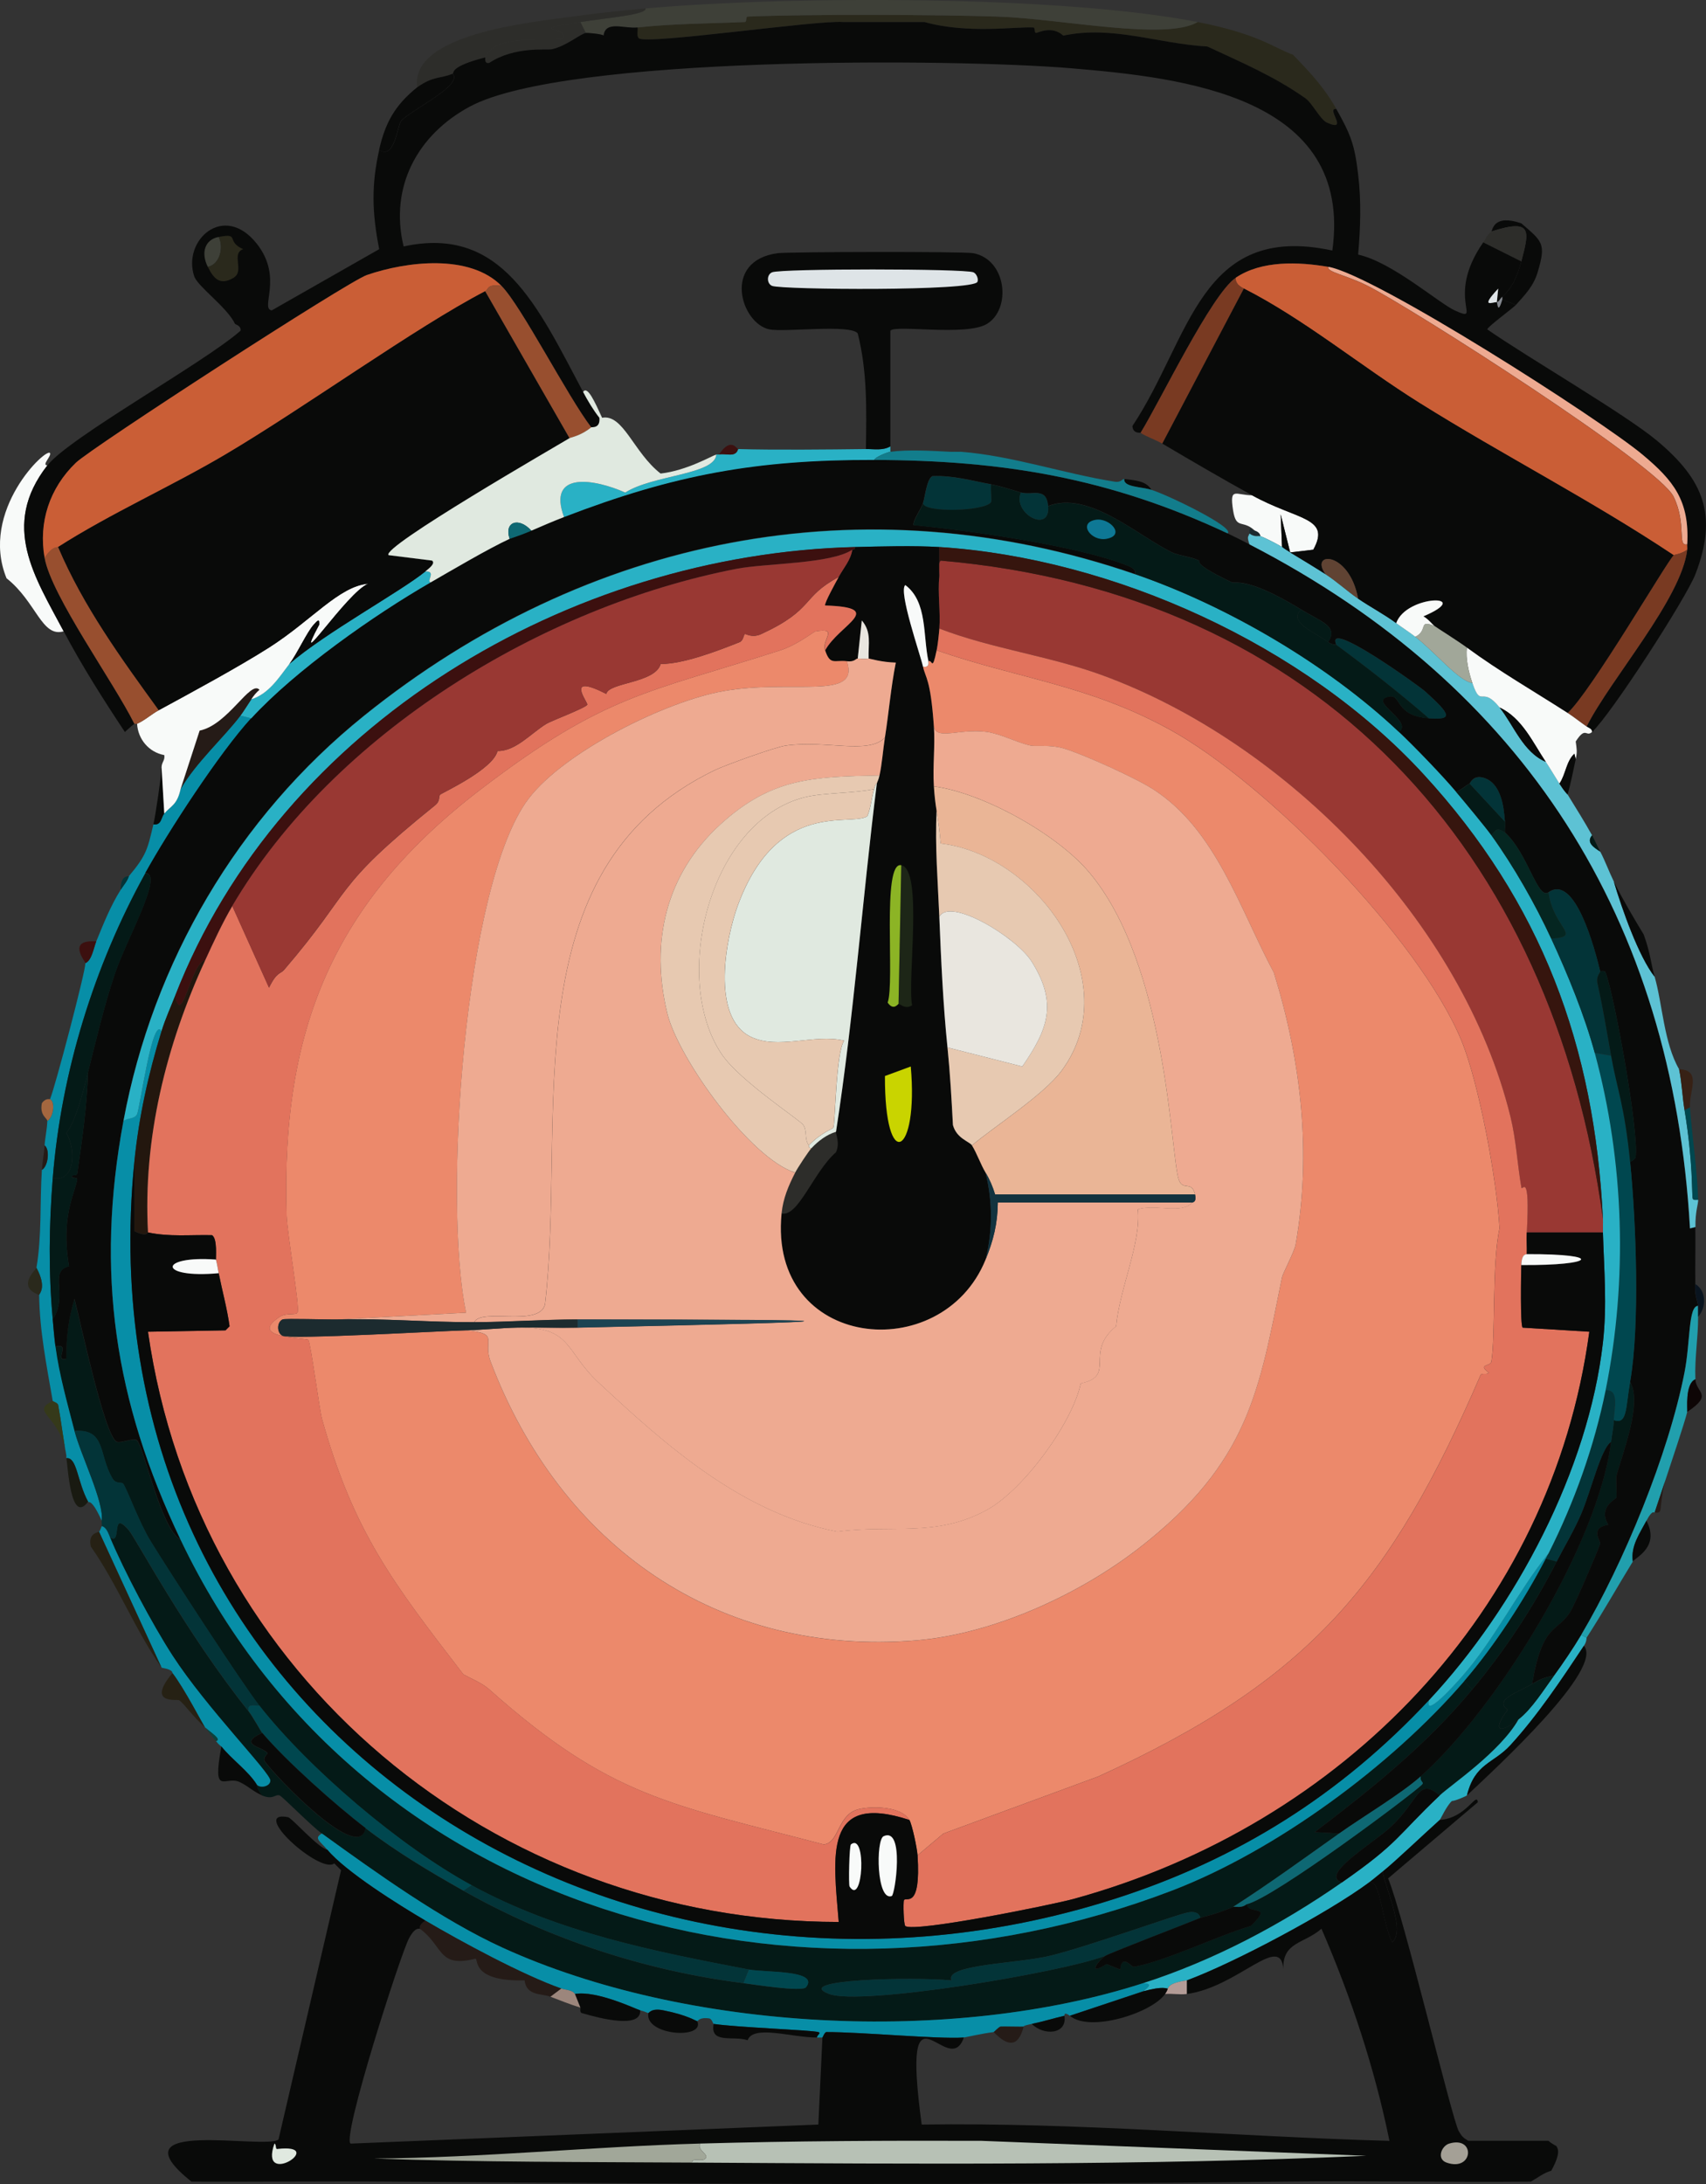 <?xml version="1.0" encoding="UTF-8"?>
<svg id="katman_2" data-name="katman 2" xmlns="http://www.w3.org/2000/svg" viewBox="0 0 313.62 401.43">
  <rect x="0" y="0" width="313.62" height="401.43" fill="#333333" stroke="none"/>
  <defs>
    <style>
      .cls-1 {
        fill: #eab596;
      }

      .cls-1, .cls-2, .cls-3, .cls-4, .cls-5, .cls-6, .cls-7, .cls-8, .cls-9, .cls-10, .cls-11, .cls-12, .cls-13, .cls-14, .cls-15, .cls-16, .cls-17, .cls-18, .cls-19, .cls-20, .cls-21, .cls-22, .cls-23, .cls-24, .cls-25, .cls-26, .cls-27, .cls-28, .cls-29, .cls-30, .cls-31, .cls-32, .cls-33, .cls-34, .cls-35, .cls-36, .cls-37, .cls-38, .cls-39, .cls-40, .cls-41, .cls-42, .cls-43, .cls-44, .cls-45, .cls-46, .cls-47, .cls-48, .cls-49, .cls-50, .cls-51, .cls-52, .cls-53 {
        stroke-width: 0px;
      }

      .cls-2 {
        fill: #078ea7;
      }

      .cls-3 {
        fill: #251b17;
      }

      .cls-4 {
        fill: #e7c9b1;
      }

      .cls-5 {
        fill: #13333f;
      }

      .cls-6 {
        fill: #993833;
      }

      .cls-7 {
        fill: #ec896b;
      }

      .cls-8 {
        fill: #793a22;
      }

      .cls-9 {
        fill: #eeaa91;
      }

      .cls-10 {
        fill: #984f2f;
      }

      .cls-11 {
        fill: #3e4038;
      }

      .cls-12 {
        fill: #2d2d2a;
      }

      .cls-13 {
        fill: #c9d400;
      }

      .cls-14 {
        fill: #372115;
      }

      .cls-15 {
        fill: #0e6873;
      }

      .cls-16 {
        fill: #ca5e36;
      }

      .cls-17 {
        fill: #1c2b2f;
      }

      .cls-18 {
        fill: #84888f;
      }

      .cls-19 {
        fill: #8cb425;
      }

      .cls-20 {
        fill: #9c867c;
      }

      .cls-21 {
        fill: #00474f;
      }

      .cls-22 {
        fill: #090a09;
      }

      .cls-23 {
        fill: #b7c1b5;
      }

      .cls-24 {
        fill: #e9e6df;
      }

      .cls-25 {
        fill: #a1a799;
      }

      .cls-26 {
        fill: #e0e9e0;
      }

      .cls-27 {
        fill: #2a291c;
      }

      .cls-28 {
        fill: #5dc2d4;
      }

      .cls-29 {
        fill: #a4a096;
      }

      .cls-30 {
        fill: #219fad;
      }

      .cls-31 {
        fill: #033438;
      }

      .cls-32 {
        fill: #041a17;
      }

      .cls-33 {
        fill: #35391a;
      }

      .cls-34 {
        fill: #09141f;
      }

      .cls-35 {
        fill: #0e7895;
      }

      .cls-36 {
        fill: #29b1c5;
      }

      .cls-37 {
        fill: #e2735d;
      }

      .cls-38 {
        fill: #1d2617;
      }

      .cls-39 {
        fill: #b39b96;
      }

      .cls-40 {
        fill: #23170e;
      }

      .cls-41 {
        fill: #191a11;
      }

      .cls-42 {
        fill: #127d8c;
      }

      .cls-43 {
        fill: #f8faf9;
      }

      .cls-44 {
        fill: #dee4e7;
      }

      .cls-45 {
        fill: #1c4453;
      }

      .cls-46 {
        fill: #262114;
      }

      .cls-47 {
        fill: #a4673f;
      }

      .cls-48 {
        fill: #052621;
      }

      .cls-49 {
        fill: #36150e;
      }

      .cls-50 {
        fill: #0b433d;
      }

      .cls-51 {
        fill: #604333;
      }

      .cls-52 {
        fill: #3c100f;
      }

      .cls-53 {
        fill: #0e0606;
      }
    </style>
  </defs>
  <g id="katman_2-2" data-name="katman 2">
    <g>
      <g>
        <path class="cls-43" d="M230.18,91.04c8.33,4.61,14.56,4,11.25,10l-4.25.5-1.75-7,.25,6c-.93-.56-3.06-1.67-4-2-.07-.75-.95-.95-1-1-2.24-2.12-3.43-.09-4-3.75-.68-4.38.48-2.77,3.5-2.75Z"/>
        <path class="cls-22" d="M211.68,90.04c-1.92-.6-5.18-.48-5-2,1.65.23,4.03.26,5,2Z"/>
        <path class="cls-17" d="M230.68,97.54c.05.05.93.25,1,1-.33-.11-1.07.23-2-.5.08-.3-.18-.55.25-1,.03-.03.38.59.75.5Z"/>
        <path class="cls-22" d="M237.18,101.54c-1.33-.8-1.42-.95-1.5-1l-.25-6,1.75,7Z"/>
      </g>
      <g>
        <path class="cls-32" d="M33.2,283.02c32.76,68.71,113.72,90.69,182.23,64.49,19.11-7.31,40.39-23,53.74-38.5l1.5,1.5c-8.46,10.2-18.45,18.22-29,26.25l4.5.25c-6.46,4.58-12.82,9.22-19.5,13.5-3.42,1.45-5.71,1.88-6,2-.3-1.1-1.34-1.17-2.25-1-2.24.41-18.49,6.33-25.5,8-6.01,1.43-19.39,1.58-18,4.5-7.15-.68-29.6-.19-22.5,2.5,5.8,2.19,42.22-3.84,50.74-7-1.24.83-3.49,3.83.25,1.5l2.5,1c.3-3,2.06-.43,2.5-.5,5.48-.88,15.7-5.82,21.5-7.5,4.33-4.11-.46-1.99-.75-4,5.06-1.16,30.81-20.48,32.25-22,.45-.48-.43-.46-.25-1.5,14.13-12.56,32.71-42.87,35-61.49.17-1.39.45-2.52.5-4,2.51.93,2.18-2.34,3-7,2.35,3.75-1.46,13.27-2.5,17.25-.11.43.09,3.69,0,4-.08.29-3.48,1.76-1.5,5-3.56.58-1.33,3.01-1.5,3.5-.72,2.07-4.59,11.01-5.5,12.5-2.34,3.82-5.1,1.94-7,13.25-2.53,1.51-7.16,2.93-4.5,4.75-2.6,3.39-2.03,4.89,2,1.75-3.38,5.99-12.49,12.1-14.5,14-4.11-3.46-3.71,1-9.25,6-3.37,3.04-12.87,8.65-8.75,10-11.15,7.77-23.49,14.3-36.5,18.5-35.17,11.35-83.99,8.89-117.74-6.5-11.18-5.1-23.24-13.77-33.25-21-1.89-1.36-7.26-6.82-7.75-7-.89-.31-1.11.87-3.25,0-1.09-1.22-.94-1.9-1-2,.68.75,2.51.33,2.5-.75,0-1.46-11.71-13.28-18-23-3.69-5.7-8.88-15.46-11.5-21.75,2.36,1.78.02-5.32,3.5-1.25,1.3,1.52,10.49,18.88,22,33.25.73.92,2.35,3.82,2.5,4-4.73,2.2.22,2.53,1,3.75.04.07-.96.84-.5,1.5,1.94,2.76,17.41,18.98,18.5,12.25,5.68,4.36,11.77,7.98,18,11.5,15.76,8.89,33.39,14.71,51.49,17,1.67.21,10.77,1.67,11.5.75,2.52-3.2-7.57-2.69-10.5-3.25-17.61-3.37-35.05-6.82-50.99-15.5-13.1-7.13-29.76-21.28-39-33-3.12-3.96-16.57-24.65-20-30.25-2.12-3.46-4-8.79-5-10.5-.27-.46-1.34.1-2-1-2.59-4.33-1.15-9.19-7-8.75-1.3-5.04-2.81-10.34-3.5-15.5,3.02-.71-.4,2.86,2,2.25,0-4.23.38-7.15,1.5-11,1.08,3.98,5.48,25.02,7.75,26.25.69.37,3.21-.81,3.75-.25,1.34,1.4,4.41,16.3,8,18.25Z"/>
        <path class="cls-2" d="M210.18,364.51c1.83.07.87.76,0,1.5l-13.5,4.5c-1.21-.86-.95-.01-1,0-1.98.46-4.04,1.1-6,1.5-1.92.39-1.42.49-1.5.5-.32.06-3.9-.05-4.25,0-.33.05-1.17.99-1.25,1-2.2.26-5.22.98-5.5,1-4.87.32-18.7-1.01-25.25-1-.36,0-.69,1-.75,1-.33,0-.67,0-1,0-.05-.42.85-.83.25-1-1.28-.37-14.84-.85-19.25-1.5-.06,0-.34-.93-.75-1-1.9-.3-2.14.52-2.25.5-.32-.06-1.83-1.13-6.25-2-2.26-.45-2.61.53-2.75.5-.3-.06-.59-.29-1.5-.5-.61-.14-7.95-3.71-12-3-.46-.76-1.76-.74-2.5-1-7.1-2.51-18.33-8.57-25-12.5-4.89-2.88-14.7-9.01-18-13-1.3-1.57-2.58-2.12-1-3,10.01,7.23,22.07,15.9,33.25,21,33.75,15.39,82.57,17.85,117.74,6.5Z"/>
        <path class="cls-2" d="M46.2,132.04c-5.8,6.32-15.24,20.79-19.5,28.5-9.4,17.01-15.45,36.58-17,55.99-.69,8.64-.8,17.37,0,26,.15,1.65.28,3.36.5,5,.69,5.16,2.2,10.46,3.5,15.5,1.14,4.43,5.47,13.07,5,16.5-1.82-4.09-2.4-3.31-2.5-3.5-2.02-3.67-2.01-8.24-4-8-.03-.16.03-.34,0-.5-.58-3-.94-6.22-1.5-9.25-.08-.42-.99-.69-1-.75-1.12-6.49-2.42-12.87-2.5-19.5,0-.26,1.46-1.34-.5-5,1.01-5.93.61-12.03,1-18,1.13-.61,1.53-3.72.5-4.5.09-1.45.45-2.93.5-4.5,1.07-.58,1.54-3.41.5-4,.92-2.17,6.53-23.48,6.5-25,1.19-.49,1.52-2.83,2-4,1.32-3.22,2.63-6.54,4.5-9.5.51-.81,1.21-1.54,1.5-2.5,3.27-3.87,3.44-5.03,4.5-9.5,1.53.2,1.39-1.29,2-2,1.2-1.41,2.36-1.56,3-4.5,2.81-4.87,7.98-9.51,11-13.5l2,.5Z"/>
        <path class="cls-31" d="M47.7,313.51c-1.27,0-2.23-.35-2,1-11.51-14.37-20.7-31.73-22-33.25-3.48-4.07-1.14,3.03-3.5,1.25-.3-.73-.67-1.81-1.5-2,.07-.2-.05-.65,0-1,.47-3.43-3.86-12.07-5-16.5,5.84-.44,4.41,4.42,7,8.75.66,1.1,1.73.54,2,1,1,1.7,2.88,7.04,5,10.5,3.43,5.59,16.88,26.29,20,30.25Z"/>
        <path class="cls-43" d="M8.7,85.54c-8.66,11.1-2.28,20.53,3,30.5-4.03,1.2-5.01-5.42-10.5-9.75-5.06-12.42,7.43-24.19,8-23,.27.57-1.59,2.22-.5,2.25Z"/>
        <path class="cls-2" d="M20.2,282.52c2.62,6.29,7.81,16.05,11.5,21.75,6.29,9.71,17.99,21.54,18,23,0,1.08-1.82,1.5-2.5.75-1.56-2.5-4.62-4.63-6.5-7-.04-.06-.4-.22-1-1,1.19-.24-1.06-1.64-2-2.5-.36-.46-3.89-7.3-6-10,0-.77-1.94-.91-2-1q-5.75-12.5-11.5-25c.02-.05.06.21.5-1,.83.19,1.2,1.27,1.5,2Z"/>
        <path class="cls-46" d="M29.7,306.52c-4.87-6.93-8.09-15.26-13-22.25-.61-2.56,1.45-2.57,1.5-2.75q5.75,12.5,11.5,25Z"/>
        <path class="cls-22" d="M47.2,328.01c.06.09-.09.78,1,2-1.59-.65-2.72-1.84-4.25-2.5-2.58-1.12-4.99,2.86-3.25-6.5,1.88,2.36,4.94,4.5,6.5,7Z"/>
        <path class="cls-46" d="M31.7,307.52c2.11,2.7,5.64,9.54,6,10-2.43-2.22-3.81-4.34-4.75-5-.35-.24-6.13.85-1.25-5Z"/>
        <path class="cls-41" d="M16.2,276.02c-3.22,4.34-3.7-6.39-4-8,1.99-.24,1.98,4.33,4,8Z"/>
        <path class="cls-33" d="M12.2,267.52c-.98-7.35-6.89-7.98-2.5-10,.01.06.92.33,1,.75.56,3.03.92,6.25,1.5,9.25Z"/>
        <path class="cls-22" d="M30.2,149.53c-.61.71-.47,2.2-2,2,.4-1.68,1.46-8.93,1.5-10.5l.5,8.5Z"/>
        <path class="cls-27" d="M7.2,238.02c-4.29-1.51-.55-4.68-.5-5,1.96,3.66.5,4.74.5,5Z"/>
        <path class="cls-52" d="M17.7,173.03c-.48,1.17-.81,3.51-2,4,0-.32-3.53-4.38,2-4Z"/>
        <path class="cls-47" d="M9.2,202.03c1.04.59.57,3.42-.5,4,.01-.49-1.46-1-1-3.25.7-1.04,1.47-.67,1.5-.75Z"/>
        <path class="cls-3" d="M7.7,215.03c.1-1.51.41-3.08.5-4.5,1.03.78.63,3.89-.5,4.5Z"/>
        <path class="cls-50" d="M39.7,320.01c-.64-.83-1.33-1.64-2-2.5.94.86,3.19,2.26,2,2.5Z"/>
        <path class="cls-31" d="M23.7,161.03c-.29.96-.99,1.69-1.5,2.5-.04-2.8,1.41-2.39,1.5-2.5Z"/>
        <path class="cls-36" d="M291.67,301.02c-.04.07.06.66-.5,1.5-4.07,6.15-8.52,12.81-13.5,18.25-3.17,3.46-6.51,3.27-8,9.25-.11.1-2.31,1.08-2.75,1-1.03.95-2.09,3.36-2.25,3.5-2.91,2.6-8.2,7.67-10.5,9.5-.78.62-1.73,1.43-2.5,2-7.51,5.57-24.74,14.76-33.5,18-3.66.51-3.32,1.44-3.5,1.5-.21.07-.68-.55-4.5.5.87-.74,1.83-1.43,0-1.5,13-4.2,25.34-10.73,36.5-18.5,10.56-7.35,9.98-8.39,18-16,2-1.9,11.12-8,14.5-14,2.46-1.92,4.63-5.44,6.5-8,1.59-2.17,3.64-5.21,5-7.5l1,.5Z"/>
        <path class="cls-3" d="M103.19,365.51l-2,1.5c-1.55-.59-4.43-.12-4.75-3-9.58.22-8.52-3.74-9-4-6.97,1.78-5.83-2.23-10.25-5.5.06-.06-.38-.57,1-1.5,6.67,3.93,17.9,9.99,25,12.5Z"/>
        <g>
          <path class="cls-22" d="M284.67,393.5c.34.34,1.05.75,1.5,1-.07.24,1.1.72-1,4.5-1.4.39-2.51,1.3-3.75,2-15.08.14-30.17-.19-45.24,0-54.81.68-109.67.45-164.48,0-12.16-.1-24.33.07-36.5,0-14.92-11.89,13.66-5.79,16-7.75l11.5-49.49-1.25-1.25c-2.6,2.05-15.77-9.88-8.5-8.5.73.14,5.43,5.59,7.25,6,3.3,3.99,13.1,10.12,18,13-1.38.93-.94,1.44-1,1.5-.1.09-.81-.46-2,1.75-1.55,2.86-12.41,36.69-10.75,37.75q42.99-1.75,85.99-3.5l.75-16c.06,0,.39-1,.75-1,6.54-.01,20.37,1.32,25.25,1-2.85,8.16-11.65-12.65-7.75,16,28.69-.42,57.31,2.19,85.99,3-2.73-13.39-7.07-26.46-12.5-39-3.18,2.81-7.24,2.38-7,7.5-.46-6.88-8.31,3.22-17.75,4.5v-2.5c8.75-3.24,25.98-12.42,33.5-18,2.11-.84,2.24,6.79,4.25,11,2.49-2.11-1.07-9.37-1.75-13,2.29-1.83,7.59-6.9,10.5-9.5,4.88-.29,6.78-5.3,7-3.25q-8.25,7-16.5,14c2.84,6.81,11.78,44.41,13,46.49.55.93.81,1.19,1.75,1.75h14.75Z"/>
          <g>
            <path class="cls-23" d="M127.19,397.5c.1-1.03,1.87-.08,2.5-.75.73-.77-1.57-1.43-1-2.75,17.24-.48,34.5-.56,51.74-.5l70.74,2.75c-41.29,1.81-82.66,1.5-123.99,1.25Z"/>
            <path class="cls-25" d="M128.69,394c-.57,1.32,1.73,1.98,1,2.75-.63.67-2.4-.28-2.5.75-19.5-.12-39-.06-58.49-.75,20.03-.13,39.99-2.19,59.99-2.75Z"/>
            <g>
              <path class="cls-22" d="M251.67,346.01c.77-.57,1.72-1.37,2.5-2,.68,3.63,4.24,10.89,1.75,13-2.01-4.21-2.14-11.84-4.25-11Z"/>
              <path class="cls-29" d="M266.42,394c4.89-1.46,4.45,5.25-.5,3.5-1.89-.67-.92-3.08.5-3.5Z"/>
            </g>
            <path class="cls-26" d="M50.45,394c.39.16.15,1.04.5,1,9.51-1.11-3.46,7.43-.5-1Z"/>
          </g>
        </g>
        <path class="cls-39" d="M218.18,364.01v2.5c-1.29.17-2.7-.12-4,0,.18-.26.42-.68.5-1,.18-.06-.16-.99,3.5-1.5Z"/>
        <path class="cls-22" d="M160.68,84.54c23.75.06,43.27,3.31,64.99,13.5,1.34.63,2.68,1.32,4,2,50.52,26.07,77.77,68.95,80.99,125.73l1-.25c.06,3.5-.05,7,0,10.5-.26,1.67.5,3.49.5,4-1.83,0-1.39,6.59-2.5,12.25-2.96,15.06-11.13,34.96-19,48.24-1.36,2.29-3.41,5.33-5,7.5-1.63.23-2.62.68-4,1.5,1.9-11.3,4.66-9.43,7-13.25.91-1.48,4.77-10.43,5.5-12.5.17-.49-2.06-2.92,1.5-3.5-1.98-3.24,1.42-4.71,1.5-5,.09-.31-.11-3.57,0-4,1.04-3.98,4.85-13.5,2.5-17.25,1.83-10.42,1.1-29.58,0-40.5.31.03.98-.61,1-.75.73-4.3-3.86-29.61-5.5-34-.15-.39-.67-.25-1-.25-1.01-4.18-4.64-17.97-9.5-14.5-2.03,1.38-3.77-7.14-8-11-.1-.62.15-1.54,0-2-.15-.45-.02-6.71-3.75-8-2.08-.72-2.62.93-2.75,1-.85.44-1.54,1.22-2.5,1.5-2.52-2.98-7.62-8.28-10.5-11,2.77-1.94-5.99-5.76-1.75-6.5,2.24-.39,1.01,3.57,7.25,4,4.43.31,4.19-.54-.75-5-.83-.75-18.49-13.55-16.25-8.5-.06-.05-.79.03-1.5-.5,1.9-2.93-1.2-3.67-5-6-9.91-6.07-12.12-4.7-12.75-5-7.48-3.56-5.66-3.84-6-4-1.45-.69-3.81-.91-5-1.5-6.5-3.22-15.32-11.4-22.75-8.5-.29-3.6-2.91-1.9-5-2.5-1.89-.54-3.52-1.12-5.5-1.5-3.58-.68-7.05-1.67-10.75-1.5-1.06.48-1.38,3.96-1.75,5-.42,1.19-1.85,3.09-1.75,4,10.19.96,30.75,3.88,39.5,7.5.53.22,1.49.68,1.25,1.5-49.95-17.18-100.84-6.92-141.73,26-23.22,18.69-38.82,45.33-44.24,74.49-5.19,27.89-1.67,51.46,10.5,76.99-3.59-1.94-6.66-16.85-8-18.25-.54-.56-3.06.62-3.75.25-2.27-1.23-6.67-22.26-7.75-26.25-1.12,3.85-1.49,6.77-1.5,11-2.4.61,1.02-2.96-2-2.25-.22-1.64-.35-3.35-.5-5,2.95-4.43-.86-8.86,3-9.75-1.59-9.25,1.16-13.57,1.5-16,.05-.34-1.05-.16-1-.5.05-.4.94-.1,1-.5.9-6.12,1.8-12.56,2-18.75,1.54-6.07,2.97-12.32,5-18.25,2.17-6.32,9.02-18.33,5.5-18.25,4.26-7.7,13.7-22.18,19.5-28.5,8.08-8.8,22.56-18.99,33-25,4.07-2.34,10.46-6.12,14.5-8,.19-.09,1.82-.55,4-1.5,1.93-.84,4.04-1.75,6-2.5,20.32-7.81,35.37-10.55,56.99-10.5Z"/>
        <path class="cls-2" d="M29.7,189.53c-2.41,7.82-4.19,15.84-5,24-10.14,101.88,87.14,165.26,180.23,135.48,22.58-7.22,41.54-19.15,57.74-36.5-.82,3.4,4.78-2.86,6-4.25,6.14-6.97,10.42-15.9,16-22.75-.17.33-.33.67-.5,1-3.93,7.56-9.44,16.05-15,22.5-13.35,15.5-34.63,31.19-53.74,38.5-68.51,26.19-149.47,4.22-182.23-64.49-12.17-25.53-15.68-49.11-10.5-76.99.72-.59,2.05-.31,2.5-1.25.54-1.11,2.85-18.3,4.5-15.25Z"/>
        <path class="cls-22" d="M296.17,265.02c-2.28,18.62-20.87,48.93-35,61.49-3.63,3.23-10.71,7.46-15,10.5l-4.5-.25c10.54-8.02,20.54-16.04,29-26.25,6.16-7.43,11.09-14.92,15.5-23.5,1.48-2.88,3.23-5.77,4.5-8.75,1.85-4.34,3.63-12.04,5.5-13.25Z"/>
        <path class="cls-21" d="M296.17,194.03c1.12,6.32,2.44,8.95,3.5,19.5,1.1,10.91,1.83,30.08,0,40.5-.82,4.66-.49,7.92-3,7,.07-2.14,1.08-5.62-1.5-5.5,4.09-20.25,3.43-42.03-2-61.99l3,.5Z"/>
        <path class="cls-31" d="M220.68,352.51c-2.87,1.18-16.71,6.48-17.5,7-8.52,3.16-44.94,9.19-50.74,7-7.1-2.69,15.35-3.18,22.5-2.5-1.39-2.92,11.98-3.07,18-4.5,7.01-1.67,23.25-7.59,25.5-8,.91-.17,1.95-.1,2.25,1Z"/>
        <path class="cls-31" d="M86.69,346.51c15.95,8.68,33.38,12.13,50.99,15.5l-1,2.5c-18.11-2.29-35.74-8.11-51.49-17l1.5-1Z"/>
        <path class="cls-21" d="M47.7,313.51c9.23,11.71,25.89,25.87,39,33l-1.5,1c-6.23-3.52-12.32-7.14-18-11.5-5.55-4.26-14.56-12.27-19-17.5-.15-.18-1.77-3.08-2.5-4-.23-1.35.73-.99,2-1Z"/>
        <path class="cls-22" d="M203.18,359.51c.78-.52,14.63-5.82,17.5-7,.29-.12,2.58-.55,6-2,.37-.16,1.44.33,2.5-.5.29,2.01,5.08-.12.75,4-5.8,1.68-16.02,6.62-21.5,7.5-.44.07-2.2-2.5-2.5.5l-2.5-1c-3.74,2.33-1.49-.67-.25-1.5Z"/>
        <path class="cls-22" d="M67.2,336.01c-1.09,6.73-16.55-9.49-18.5-12.25-.46-.66.54-1.43.5-1.5-.78-1.22-5.73-1.55-1-3.75,4.44,5.23,13.44,13.24,19,17.5Z"/>
        <path class="cls-31" d="M296.67,261.02c-.05,1.48-.33,2.6-.5,4-1.87,1.21-3.64,8.91-5.5,13.25-1.27,2.98-3.02,5.87-4.5,8.75l-2-.5c.17-.33.33-.67.5-1,4.75-9.42,8.41-19.66,10.5-30,2.58-.12,1.57,3.36,1.5,5.5Z"/>
        <path class="cls-22" d="M264.67,330.01c-8.01,7.61-7.44,8.64-18,16-4.12-1.35,5.37-6.96,8.75-10,5.54-5,5.14-9.46,9.25-6Z"/>
        <path class="cls-15" d="M229.18,350.01c-1.06.83-2.13.34-2.5.5,6.67-4.28,13.03-8.92,19.5-13.5,4.29-3.04,11.37-7.27,15-10.5-.18,1.04.7,1.02.25,1.5-1.43,1.52-27.19,20.84-32.25,22Z"/>
        <path class="cls-32" d="M286.17,287.02c-4.41,8.57-9.33,16.06-15.5,23.5l-1.5-1.5c5.56-6.45,11.07-14.94,15-22.5l2,.5Z"/>
        <path class="cls-32" d="M285.67,308.02c-1.87,2.56-4.04,6.08-6.5,8-4.02,3.14-4.6,1.64-2-1.75-2.66-1.82,1.97-3.24,4.5-4.75,1.38-.82,2.37-1.27,4-1.5Z"/>
        <path class="cls-21" d="M136.69,364.51l1-2.5c2.93.56,13.02.05,10.5,3.25-.73.92-9.83-.54-11.5-.75Z"/>
        <g>
          <path class="cls-22" d="M279.67,41.05c3.86,3.34,4.61,3.66,3,9-.77,2.55-2.28,4.08-4,6l-2.5-1v-.5c1.85-1.58,2.86-4.04,3.5-6.5,1.42-5.45,2.2-8-5.5-5.5.23-.22.34-3.27,5.5-1.5Z"/>
          <path class="cls-12" d="M279.67,48.05l-7-3.5c.57-.82.42-.97,1.5-2,7.7-2.5,6.92.05,5.5,5.5Z"/>
        </g>
        <g>
          <path class="cls-27" d="M220.18,4.05c11.35,2.22,14.2,4.87,17.5,6,3.13,3.23,5.75,6.01,8,10-2.17-.37,2.44,4.34-1.75,2.5-1.26-.55-2.7-3.58-4-4.5-5.79-4.08-11.8-6.6-18-9.5-9.16-.52-17.43-3.92-26.5-2-2.09-1.94-4.72-.48-5-.5-.39-.02-.12-.98-.5-1-3.16-.18-12.12,1.22-20-1h-15c-4.61-.4-36.05,4.2-37.5,3-.49-.41-.17-1.39-.25-2,6.75-.73,13.03-.71,19.75-1,.38-.02.12-.98.5-1,11.28-.46,34.43-.38,45.99,0,11.57.38,30.87,4.48,36.75,1Z"/>
          <path class="cls-11" d="M220.18,4.05c-5.88,3.48-25.18-.62-36.75-1-11.57-.38-34.72-.46-45.99,0-.38.02-.12.98-.5,1-6.72.29-13,.27-19.75,1-2.44.27-5.91-1.33-6.25,1.5-.23-.32-3.09-.53-3.25-.5l-1-2c5.1-.8,12.19-1.34,12-2.5,26.28-2.33,76.18-2.45,101.49,2.5Z"/>
          <path class="cls-12" d="M118.69,1.55c.19,1.16-6.9,1.7-12,2.5-9.88,1.55-2.9.84-3,2.75-.07,1.47-12.45-1.35-14.5,3.75-6.68,1.71-5.68,2.86-6,3-2.16.94-3.47.35-6.5,2.5-1.33-9.78,20.69-11.93,28.5-13,4.47-.61,9.01-1.1,13.5-1.5Z"/>
          <path class="cls-22" d="M83.19,13.55c2.14,2.11-8.19,6.94-9.5,8.75-.66.91-1.17,7.12-4,5.25,1.13-4.98,2.9-8.21,7-11.5,3.02-2.15,4.34-1.56,6.5-2.5Z"/>
          <path class="cls-12" d="M106.69,4.05l1,2c-1.11.23-3.59,2.41-6.25,3-.91.2-6.87-.58-11.5,2.5-1.05.26-.69-1.02-.75-1,2.05-5.1,14.42-2.28,14.5-3.75.1-1.91-6.88-1.2,3-2.75Z"/>
          <g>
            <path class="cls-22" d="M245.67,20.05c2.66,4.74,3.35,6.52,4,12,.6,5.06.43,9.72,0,14.75,6.23,1.35,14.83,8.92,17.75,10.25,5.45,2.49-1.91-2.21,5.25-12.5l7,3.5c-.64,2.46-1.65,4.91-3.5,6.5-.48.41-.46.79-1,1l.25-2.5c-3.54,3.79-.9,2.38-.25,2.5.13.03.13,2.48,1-.5l2.5,1c-.5.56-5.39,4.15-5.25,4.5,7.6,5.28,25.43,15.61,31.25,20.5,8.52,7.16,11.19,13.64,7,24.5-1.69,4.38-15.51,25.78-19,29,0-.61-.64-.75-1-1,4.39-8.73,17.44-23.46,18.5-32.5.04-.33-.02-.67,0-1,.44-8-2.5-11.7-8.25-16.5-7.72-6.45-49.23-33.03-57.74-34.5-5.43-.93-12.24-1.22-17,2-4.48,3.03-13.84,22.56-17.5,28.5-.08-.06-1.42.23-1.5-1.25,10.67-16.01,12.33-37.51,36.75-32.25,3.91-28.35-27.41-31.77-47.99-33.5-21.7-1.82-92.99-2.31-110.49,7-9.71,5.17-14.89,14.83-12.25,25.75,18.05-3.94,24.6,10.96,33,26.75.86,1.61,1.86,3.31,3,4.75.2,2.02-1.41,1.68-1.5,1.75-4.35-5.66-12.83-22.28-16.5-26-5.83-5.9-17.37-4.53-24.75-2-3.58,1.23-50.57,31.68-53.49,34.5-4.86,4.67-6.91,10.98-5.75,17.5,1.25,6.99,12.74,22.89,16.5,30.5-.11.04-1.34,1.09-1.75,1.5-3.92-5.91-7.89-12.15-11.25-18.5-5.28-9.97-11.66-19.4-3-30.5,4.01-5.14,28.7-18.79,35.5-24.75.19-.92-.97-1.18-1-1.25-1.39-3.02-6.86-6.87-7.5-8.75-2.23-6.59,5.43-13.67,11.5-6,4.93,6.24.51,11.95,2.75,12.25l19.75-11.25c-1.31-6.63-1.47-11.78,0-18.25,2.83,1.87,3.34-4.34,4-5.25,1.31-1.81,11.63-6.64,9.5-8.75.32-.14-.68-1.29,6-3,.06-.02-.3,1.26.75,1,4.63-3.08,10.59-2.3,11.5-2.5,2.66-.59,5.13-2.77,6.25-3,.16-.03,3.02.18,3.25.5.34-2.83,3.81-1.23,6.25-1.5.08.61-.24,1.59.25,2,1.45,1.2,32.89-3.4,37.5-3h15c7.88,2.22,16.84.82,20,1,.38.02.11.98.5,1,.28.02,2.91-1.44,5,.5,9.06-1.92,17.34,1.48,26.5,2,6.2,2.9,12.21,5.42,18,9.5,1.3.92,2.74,3.95,4,4.5,4.19,1.84-.42-2.87,1.75-2.5Z"/>
            <g>
              <path class="cls-9" d="M310.17,100.04c-1.9.49-.05-3.71-2.5-8.75-2.77-5.72-48.12-34.63-56.24-38.75-3.93-1.99-7.62-2.55-7.25-3.5,8.51,1.46,50.02,28.05,57.74,34.5,5.75,4.8,8.69,8.5,8.25,16.5Z"/>
              <g>
                <path class="cls-27" d="M38.2,49.05c2.18-.44,2.97-3.52,2-5.5,4.05-.77,1.21.79,4.5,2.25-2.27.81.31,4-1.75,5.25-2.54,1.54-3.69.11-4.75-2Z"/>
                <path class="cls-11" d="M40.2,43.55c.98,1.98.18,5.06-2,5.5-1.31-2.6-.54-5.02,2-5.5Z"/>
              </g>
              <g>
                <path class="cls-44" d="M275.17,55.55c-.65-.12-3.29,1.29.25-2.5l-.25,2.5Z"/>
                <path class="cls-18" d="M276.17,54.55v.5c-.87,2.98-.87.53-1,.5.54-.21.52-.59,1-1Z"/>
              </g>
            </g>
          </g>
        </g>
        <path class="cls-22" d="M214.68,365.51c-.08.32-.32.74-.5,1-2.45,3.51-13.87,7.12-17.5,4l13.5-4.5c3.82-1.05,4.29-.43,4.5-.5Z"/>
        <path class="cls-22" d="M117.69,369.51c.21,3.41-7.24,1.54-10.75.5-.43-.13-.2-.98-.25-1l-1-2.5c4.04-.71,11.39,2.86,12,3Z"/>
        <path class="cls-22" d="M128.19,371.51c1.43,3.43-9.74,2.63-9-1.5.14.03.49-.95,2.75-.5,4.41.87,5.93,1.94,6.25,2Z"/>
        <path class="cls-22" d="M150.19,374.51c-4.6.02-11.73-2.4-12.75.5-2.59-.89-6.96.76-6.25-3,4.41.65,17.97,1.13,19.25,1.5.6.17-.3.58-.25,1Z"/>
        <path class="cls-3" d="M188.18,372.51c-1,3.85-2.91,3.69-5.5,1,.08,0,.92-.95,1.25-1,.34-.05,3.93.06,4.25,0Z"/>
        <path class="cls-22" d="M195.68,370.51c.54,3.45-3.8,3.72-6,1.5,1.96-.4,4.02-1.04,6-1.5Z"/>
        <path class="cls-20" d="M105.69,366.51l1,2.5c-1.94-.6-3.62-1.28-5.5-2l2-1.5c.74.26,2.03.24,2.5,1Z"/>
        <path class="cls-32" d="M16.2,197.03c-.86,3.4-2.16,8.81-4,11.25,1.82,3.01,1.61,9.15-2.5,8.25,1.55-19.41,7.59-38.98,17-55.99,3.52-.08-3.33,11.93-5.5,18.25-2.03,5.93-3.46,12.18-5,18.25Z"/>
        <path class="cls-32" d="M9.7,242.52c-.8-8.63-.69-17.36,0-26,4.11.9,4.32-5.24,2.5-8.25,1.84-2.43,3.14-7.85,4-11.25-.2,6.19-1.1,12.63-2,18.75-.06.4-.94.1-1,.5-.05.34,1.05.16,1,.5-.34,2.43-3.09,6.75-1.5,16-3.86.88-.05,5.32-3,9.75Z"/>
        <path class="cls-36" d="M78.19,105.04c2.12-.12.08,1.86,1,2-10.44,6.01-24.92,16.19-33,25l-2-.5c.42-.55,1.52-2.26,2-3,3.19-.98,5.07-3.97,7-6.5,6.5-5.66,20.54-13.35,25-17Z"/>
        <path class="cls-3" d="M46.2,128.54c-.48.74-1.58,2.45-2,3-3.02,3.99-8.19,8.63-11,13.5l3.5-10.75c5.25-1.07,9.35-9.38,11-7.5-.61.52-1.06,1.07-1.5,1.75Z"/>
        <g>
          <path class="cls-43" d="M53.2,122.04c-1.93,2.53-3.81,5.52-7,6.5.44-.68.89-1.23,1.5-1.75-1.65-1.88-5.75,6.42-11,7.5l-3.5,10.75c-.64,2.94-1.8,3.09-3,4.5l-.5-8.5c.02-.97.67-1.29.5-2.25-2.85-.52-4.84-2.94-5-5.75,1.46-.66,2.63-1.76,4-2.5,5.99-3.25,14.68-7.96,20.25-11.5,7.81-4.97,12.89-11.31,18.25-11.75-3.88,1.52-14.44,17.71-9,7.5.03-1.1-.26-.81-1,0-1.29,1.41-3.06,5.37-4.5,7.25Z"/>
          <path class="cls-10" d="M10.7,100.54c4.61,10.88,11.6,20.49,18.5,30-1.37.74-2.54,1.84-4,2.5-.14.06-.36-.06-.5,0-3.76-7.61-15.25-23.51-16.5-30.5,1.43-2.26,2.36-1.91,2.5-2Z"/>
          <path class="cls-16" d="M92.19,52.55c-2.79-.37-2.29.63-3,1-12.67,6.56-33.15,21.37-47.74,30-10.04,5.93-20.91,10.72-30.75,17-.13.09-1.07-.26-2.5,2-1.16-6.51.89-12.82,5.75-17.5,2.93-2.81,49.91-33.26,53.49-34.5,7.38-2.54,18.92-3.9,24.75,2Z"/>
          <path class="cls-10" d="M92.19,52.55c3.67,3.72,12.15,20.33,16.5,26-1.87,1.55-3.75,1.85-4,2l-15.5-27c.71-.37.21-1.37,3-1Z"/>
          <path class="cls-22" d="M104.69,80.54c-2.09,1.28-34.8,20.1-33.25,21.5l8,1c.58.51-.31,1.23-1.25,2-4.45,3.65-18.5,11.34-25,17,1.44-1.88,3.21-5.84,4.5-7.25.74-.81,1.03-1.1,1,0-5.44,10.21,5.12-5.98,9-7.5-5.36.44-10.43,6.78-18.25,11.75-5.56,3.54-14.26,8.25-20.25,11.5-6.89-9.51-13.89-19.12-18.5-30,9.84-6.27,20.7-11.06,30.75-17,14.6-8.63,35.08-23.43,47.74-30l15.5,27Z"/>
        </g>
        <path class="cls-28" d="M231.68,98.54c.94.33,3.07,1.44,4,2,.08.05.17.2,1.5,1,2.1,1.27,4.45,2.69,6.5,4,2.02,1.29,3.99,3.12,6,4.5,2.26,1.55,4.83,2.89,7,4.5,1.16.86,2.35,1.61,3.5,2.5,3.73,2.9,7.94,8.12,10.5,8.5,1.65,4.85,1.65.31,5,4.5,2.58,3.22,4.31,8.22,8.5,10,.88,1.32,1.65,2.66,2.5,4,1.05,1.64,1.43,1.89,1.5,2,1.48,2.39,3.14,5.06,4.5,7.5-1.12,1.32.3,2.22,1.5,3,.87,1.63,1.63,3.73,2.5,5.5,1.51,5.07,4.56,13.76,7.5,17.5,1.41,4.83,1.7,12.2,4.5,17,.51,2.44.6,5.08,1,7.5,1.59,9.58,1.31,15.45,1.5,16.25.09.37.66.25,1,.25.02.84-.55,2.12-.5,5l-1,.25c-3.22-56.78-30.47-99.66-80.99-125.73-.52-1.57-.18-1.35,0-2,.93.73,1.67.39,2,.5Z"/>
        <path class="cls-30" d="M312.17,240.02c0,.68,0,1.31,0,2,.02,3.82-.66,7.58-.5,11.5-1.96.8-1.42,5.68-1.5,6-.5,2.07-3,9.45-4,12.5l-2,6c-.05.09-.36-.67-1.5,1.5-1.22,2.32-2.92,4.66-2.5,7.5-2.88,4.69-5.49,9.36-8.5,14l-1-.5c7.87-13.29,16.04-33.18,19-48.24,1.11-5.66.67-12.24,2.5-12.25Z"/>
        <path class="cls-22" d="M269.67,330.01c1.49-5.98,4.83-5.79,8-9.25,4.98-5.44,9.42-12.1,13.5-18.25,3.72,4.19-15.94,22.27-21.5,27.5Z"/>
        <path class="cls-22" d="M304.17,179.53c-2.94-3.74-5.99-12.43-7.5-17.5,1.61,3.26,3.62,6.62,5.5,9.75,1.23,3.34,1.37,5.6,2,7.75Z"/>
        <path class="cls-22" d="M300.17,287.02c-.42-2.84,1.28-5.18,2.5-7.5,2.52,4.84-2.03,6.74-2.5,7.5Z"/>
        <path class="cls-21" d="M312.17,220.53c-.34,0-.91.12-1-.25-.19-.79.09-6.67-1.5-16.25l1-.5c.41,5.69,1.34,11.27,1.5,17Z"/>
        <path class="cls-14" d="M310.67,203.53l-1,.5c-.4-2.42-.49-5.06-1-7.5,4.28.16,1.79,4.07,2,7Z"/>
        <path class="cls-53" d="M310.17,259.52c.08-.32-.46-5.2,1.5-6,.1,2.52,3.38,2.75-1.5,6Z"/>
        <path class="cls-34" d="M312.17,242.02c0-.69,0-1.32,0-2,0-.51-.76-2.33-.5-4,1.99,1.21,2.08,4.25.5,6Z"/>
        <path class="cls-3" d="M304.17,278.02l2-6c-.68,2.06-.84,5.5-1,5.75-.3.47-.95.17-1,.25Z"/>
        <path class="cls-32" d="M294.17,156.53c-1.2-.78-2.62-1.68-1.5-3,.57,1.03.97,2.01,1.5,3Z"/>
        <path class="cls-36" d="M208.68,105.54c16.97,5.84,35.41,16.66,48.49,29,2.88,2.72,7.98,8.01,10.5,11,1.55,1.84,5.35,6.4,6.5,8,4.1,5.69,8.05,12.63,11,19,3.01,6.5,6.13,14.11,8,21,5.43,19.97,6.09,41.74,2,61.99-2.09,10.34-5.75,20.57-10.5,30-5.58,6.85-9.85,15.78-16,22.75-1.22,1.38-6.82,7.65-6,4.25,15.97-17.1,29.33-42.34,32-65.74.78-6.85.21-13.41,0-20.25-.03-.83.04-1.67,0-2.5-1.53-31.78-11.27-58.11-33-81.74-21.81-23.72-56.98-39.69-88.99-41.74-4.4-.28-10.9-.12-15.5,0-52.4,1.32-105.56,32.54-124.98,82.49-.87,2.23-1.78,4.17-2.5,6.5-1.65-3.05-3.96,14.14-4.5,15.25-.45.94-1.78.66-2.5,1.25,5.42-29.16,21.02-55.8,44.24-74.49,40.9-32.92,91.78-43.17,141.73-26Z"/>
        <path class="cls-31" d="M294.17,178.53c.06.25-.82.83-.5,2.25,1.02,4.55,1.69,8.69,2.5,13.25l-3-.5c-1.87-6.89-4.99-14.5-8-21,5.87-.34.36-1.99-.5-8.5,4.86-3.47,8.49,10.32,9.5,14.5Z"/>
        <path class="cls-36" d="M159.18,82.54c1.5-.02,3.12.32,4.5-.5v1c-.48.06-2.7.9-3,1.5-21.62-.05-36.68,2.69-56.99,10.5-3.19-8.62,5.77-6.94,11.25-4.5,5.1-3.27,16.49-3.26,16.75-7,.15-.04.34.04.5,0,1.2-.28,3.03.67,3.5-1,6.25.19,16.92.09,23.5,0Z"/>
        <path class="cls-42" d="M174.68,83.04h2c9.5.75,18.87,4.02,28.25,5.5,1.19.19,1.39-.55,1.75-.5-.18,1.52,3.08,1.4,5,2,3,.93,15.43,6.93,14,8-21.72-10.18-41.24-13.44-64.99-13.5.3-.6,2.52-1.44,3-1.5,3.29-.44,7.65-.17,11,0Z"/>
        <path class="cls-31" d="M262.67,132.04c-5.44-4.72-11.21-9.23-17-13.5-2.24-5.05,15.42,7.75,16.25,8.5,4.94,4.46,5.18,5.3.75,5Z"/>
        <path class="cls-31" d="M182.18,89.04c-.11,1.11.17,2.96,0,3.25-1.03,1.69-12.19,2-12.5.25.37-1.04.69-4.52,1.75-5,3.7-.17,7.17.82,10.75,1.5Z"/>
        <path class="cls-48" d="M276.67,153.03c4.23,3.86,5.97,12.38,8,11,.86,6.51,6.37,8.16.5,8.5-2.95-6.37-6.9-13.31-11-19,.93-1.16,1.07-1.4,2.5-.5Z"/>
        <path class="cls-32" d="M299.67,213.53c-1.06-10.55-2.38-13.18-3.5-19.5-.81-4.55-1.48-8.7-2.5-13.25-.32-1.42.56-2,.5-2.25.33,0,.85-.14,1,.25,1.64,4.38,6.23,29.69,5.5,34-.02.14-.69.78-1,.75Z"/>
        <path class="cls-32" d="M276.67,151.03c.15.45-.1,1.38,0,2-1.43-.9-1.57-.66-2.5.5-1.15-1.6-4.95-6.16-6.5-8,.96-.28,1.65-1.06,2.5-1.5l6.5,7Z"/>
        <path class="cls-31" d="M276.67,151.03l-6.5-7c.13-.07.67-1.72,2.75-1,3.73,1.29,3.6,7.55,3.75,8Z"/>
        <g>
          <path class="cls-26" d="M131.69,83.54c-.26,3.74-11.65,3.73-16.75,7-5.47-2.44-14.44-4.12-11.25,4.5-1.96.75-4.06,1.66-6,2.5-2.39-2.63-5.07-1.57-4,1.5-4.04,1.88-10.43,5.66-14.5,8-.92-.14,1.12-2.12-1-2,.94-.77,1.83-1.49,1.25-2l-8-1c-1.55-1.39,31.16-20.22,33.25-21.5.24-.15,2.13-.45,4-2,.09-.07,1.7.27,1.5-1.75-1.14-1.44-2.14-3.14-3-4.75.8-1.24,2.16,1.85,3.5,4.75,3.9-.73,5.77,6.38,10.75,10.25,4.88-.56,9.42-3.26,10.25-3.5Z"/>
          <path class="cls-15" d="M97.69,97.54c-2.18.95-3.81,1.41-4,1.5-1.07-3.07,1.61-4.13,4-1.5Z"/>
        </g>
        <g>
          <path class="cls-16" d="M244.17,49.05c-.37.95,3.32,1.51,7.25,3.5,8.12,4.12,53.47,33.03,56.24,38.75,2.44,5.04.6,9.23,2.5,8.75-.02.33.04.67,0,1-1.06.79-2.4.91-2.5,1-15.12-10.06-31.38-18.38-46.74-28-10.75-6.73-21.17-15.37-32.25-21-.78-.4-1.61-.97-1.5-2,4.76-3.22,11.57-2.93,17-2Z"/>
          <path class="cls-8" d="M310.17,101.04c-1.06,9.04-14.11,23.76-18.5,32.5-1.17-.8-2.32-1.74-3.5-2.5,4.28-3.91,18.23-27.8,19.5-29,.1-.09,1.44-.21,2.5-1Z"/>
          <path class="cls-8" d="M228.68,53.05q-7.5,14.25-15,28.5c-1.24-.73-3.13-1.35-4-2,3.66-5.94,13.02-25.46,17.5-28.5-.11,1.03.72,1.6,1.5,2Z"/>
          <path class="cls-22" d="M307.67,102.04c-1.27,1.2-15.21,25.09-19.5,29-6.21-3.99-12.53-7.62-18.5-12-1.82-1.33-5.72-3.77-6-4-.41-.34-1.1-1.25-2-1.75,9.6-4.09-3.14-4.08-5,1.25-2.17-1.61-4.74-2.95-7-4.5-1.62-8.84-9.05-8.75-6-4.5-2.05-1.31-4.4-2.73-6.5-4l4.25-.5c3.31-6-2.92-5.39-11.25-10-5.53-3.06-11.05-6.28-16.5-9.5q7.5-14.25,15-28.5c11.07,5.63,21.5,14.27,32.25,21,15.37,9.62,31.63,17.93,46.74,28Z"/>
        </g>
        <path class="cls-52" d="M135.69,82.54c-.47,1.67-2.3.72-3.5,1,2.15-3.29,3.27-1.01,3.5-1Z"/>
        <path class="cls-32" d="M176.68,83.04h-2c.66.03,1.34-.05,2,0Z"/>
        <g>
          <path class="cls-43" d="M288.17,131.04c1.18.76,2.33,1.7,3.5,2.5.36.25,1.01.39,1,1-1.11,1.03-1.14-1.16-3,1.75.18,1.39.31,1.83,0,3.25l-.25-1c-1.53,1.43-1.58,3.8-2.75,5.5-.85-1.34-1.62-2.68-2.5-4-2.37-3.54-4.35-8.08-8.5-10-3.35-4.19-3.35.35-5-4.5-.65-1.9-1.28-4.5-1-6.5,5.97,4.38,12.29,8.01,18.5,12Z"/>
          <path class="cls-22" d="M289.67,139.54c-.48,2.17-.88,4.36-1.5,6.5-.07-.11-.45-.36-1.5-2,1.17-1.7,1.22-4.07,2.75-5.5l.25,1Z"/>
          <path class="cls-25" d="M263.67,115.04c.28.23,4.18,2.67,6,4-.28,1.99.35,4.6,1,6.5-2.56-.38-6.77-5.6-10.5-8.5,2.42-1.16.48-3.26,3.5-2Z"/>
          <path class="cls-22" d="M284.17,140.04c-4.19-1.78-5.92-6.78-8.5-10,4.14,1.92,6.13,6.46,8.5,10Z"/>
          <path class="cls-43" d="M263.67,115.04c-3.02-1.26-1.08.84-3.5,2-1.15-.89-2.34-1.64-3.5-2.5,1.86-5.33,14.6-5.34,5-1.25.9.5,1.59,1.41,2,1.75Z"/>
        </g>
        <path class="cls-51" d="M249.67,110.04c-2.01-1.38-3.98-3.2-6-4.5-3.05-4.25,4.38-4.34,6,4.5Z"/>
        <g>
          <path class="cls-32" d="M187.68,90.54c-1.64,3.79,5.42,7.65,5,2.5,7.43-2.9,16.24,5.28,22.75,8.5,1.19.59,3.55.81,5,1.5.34.16-1.48.44,6,4,.63.3,2.84-1.07,12.75,5-2.39,2.37,2.41,4.06,5,6,.71.53,1.44.45,1.5.5,5.79,4.27,11.56,8.78,17,13.5-6.24-.43-5.01-4.39-7.25-4-4.24.74,4.52,4.56,1.75,6.5-13.08-12.34-31.52-23.16-48.49-29,.24-.82-.72-1.28-1.25-1.5-8.75-3.61-29.31-6.54-39.5-7.5-.1-.91,1.33-2.81,1.75-4,.31,1.75,11.47,1.44,12.5-.25.17-.29-.11-2.14,0-3.25,1.98.38,3.61.96,5.5,1.5Z"/>
          <path class="cls-31" d="M192.68,93.04c.42,5.15-6.64,1.29-5-2.5,2.09.6,4.71-1.1,5,2.5Z"/>
          <path class="cls-32" d="M244.17,118.04c-2.59-1.94-7.39-3.63-5-6,3.8,2.32,6.89,3.07,5,6Z"/>
          <path class="cls-35" d="M201.43,95.54c2.51-.42,5.58,2.82,2,3.5-2.84.54-5.35-2.94-2-3.5Z"/>
        </g>
        <g>
          <g>
            <path class="cls-22" d="M163.68,82.04c-1.38.82-3,.48-4.5.5.11-7.19.28-14.24-1.5-21.25-1.28-1.75-13.48-.18-16.25-.75-5.22-1.08-8.76-12.59,1.5-14,1.87-.26,34.23-.34,36,0,6.16,1.18,7.02,10.26,2.5,13-3.81,2.31-16.93.09-17.75,1.25v21.25Z"/>
            <path class="cls-44" d="M141.94,50.05c1.71-.7,35.28-.69,37,0,.55.22.98,1.19.75,1.75-.71,1.75-36,1.46-37.75.75-1.02-.42-1.02-2.08,0-2.5Z"/>
          </g>
          <g>
            <path class="cls-12" d="M143.69,223.03c.27-2.74,1.26-5.08,2.5-7.5.42-.82,2.47-3.94,3-4.5,1.2-1.27,2.77-2.49,4.5-3-.07.44.78,1.99,0,3.75-4.14,3.6-6.91,11.96-10,11.25Z"/>
            <g>
              <path class="cls-22" d="M172.68,100.54v5.5c-.33,2.82.25,6.52,0,9.5-.09,1.09-.28,2.95-.5,4-.83,4.06-.79,1.62-1.5,2-1.04-4.71-.15-10.92-4.25-14-1.35,1.02,2.79,12.88,3.25,15,.46,2.12,1.38,2.18,2,11,.25,3.63-.24,7.36,0,11,.11,1.65.24,2.86.5,4.5-.32,6.52.23,12.99.5,19.5.33,8.07.68,15.95,1.5,24,.48,4.71.75,9.51,1,14.25.66,2.5,3.07,3.04,3.5,3.75.96,1.58,1.6,3.5,2.5,5,1.31,5.39,1.33,10.57,0,16-8.04,19.79-39.97,16.53-37.5-8.5,3.08.71,5.86-7.65,10-11.25.78-1.76-.07-3.31,0-3.75,3.28-21.19,4.84-42.72,7.5-63.99.09-.36.3-.61.5-1.5.47-2.15.65-4.75,1-7,.72-4.56,1.09-9.21,2-13.75-2.64-.07-4.75-.73-5-.75-.09-2.73.59-4.82-1.25-7l-.75,7c-.33-.03-.56.68-2,.5-2.31-.28-3.06.82-4-2,2.61-4.76,11.4-7.88,0-8.25-.22-.35,2.09-4.49,2.5-5.25.87-1.63,2.21-3.07,2.5-5,.07-.05.55.11.5-.5,4.59-.12,11.1-.28,15.5,0Z"/>
              <g>
                <g>
                  <path class="cls-13" d="M167.43,196.03c1.45,16.43-4.81,19.77-4.75,1.75l4.75-1.75Z"/>
                  <g>
                    <path class="cls-38" d="M165.18,184.53l.5-25.5c4.08.83,1.06,21.31,2,25.75-1.27.81-2.1-.21-2.5-.25Z"/>
                    <path class="cls-19" d="M165.68,159.03l-.5,25.5c-.1,0-.93,1.33-2-.25,1.36-3.61-1.14-25.99,2.5-25.25Z"/>
                  </g>
                </g>
                <path class="cls-43" d="M170.68,121.54c-.06.03.4,1.26-1,1-.46-2.12-4.6-13.97-3.25-15,4.1,3.08,3.21,9.29,4.25,14Z"/>
                <path class="cls-24" d="M159.68,121.04c-.1,0-.6.14-2,0l.75-7c1.84,2.18,1.16,4.27,1.25,7Z"/>
              </g>
            </g>
          </g>
        </g>
        <g>
          <path class="cls-40" d="M37.7,176.53c-7.17,15.58-11.44,32.75-10.5,49.99-.12-.03-.12.92-2.5-.25v-12.75c.81-8.16,2.59-16.18,5-24,.72-2.33,1.63-4.27,2.5-6.5,1.22,6.06,2.91-6.1,5.5-6.5Z"/>
          <path class="cls-6" d="M294.67,224.03c.04.83-.03,1.67,0,2.5h-14c.63-11.56-.87-7.48-1-8.25-.73-4.25-.97-8.81-2-13-8.71-35.58-41.05-68.83-75.24-81.24-9.62-3.49-20.17-4.82-29.75-8.5.25-2.98-.33-6.68,0-9.5.08-.72-.27-2.63.25-3,69.34,6.02,112.52,53.09,121.74,120.99Z"/>
          <path class="cls-49" d="M294.67,224.03c-9.22-67.9-52.4-114.97-121.74-120.99-.52.37-.17,2.28-.25,3v-5.5c32,2.06,67.18,18.03,88.99,41.74,21.73,23.63,31.47,49.96,33,81.74Z"/>
          <path class="cls-52" d="M157.18,100.54c.05.61-.43.45-.5.5-3.97,2.63-15.91,2.47-21.25,3.5-35.68,6.91-74.03,30.21-92.74,61.99-1.82,3.09-3.5,6.73-5,10-2.59.4-4.28,12.56-5.5,6.5,19.43-49.95,72.59-81.17,124.98-82.49Z"/>
          <path class="cls-7" d="M151.69,119.54c.94,2.82,1.69,1.72,4,2,2.51,7.35-10.09,3.24-22.75,5.5-10.6,1.89-29.15,11.09-35.75,19.75-11.89,15.61-15.79,74.06-11.5,94.49l-23.5,1.25c-1.96.05-9.79-.22-10.25,0-1.08.51-1.08,2.49,0,3,1.53.72,29.2-.9,33.75-1,6.35.6,3,1.79,4.5,5.75,12.8,33.75,41.69,54.27,78.24,51.24,14.11-1.17,29.84-8.33,41-17,20.3-15.76,22.03-29.02,26.25-49.74.15-.75,2.27-4.69,2.5-6,2.95-16.85,1.03-33.75-4-49.99-6.32-11.83-10.65-26.32-22.25-33.75-3.28-2.1-13.03-6.51-16.5-7.5-2.42-.69-5.01-.29-6-.5-2.38-.51-5.48-2.15-8-2.5-5.03-.69-9.27,1.61-9.75-1-.61-8.82-1.54-8.88-2-11,1.4.26.94-.97,1-1,.71-.38.67,2.06,1.5-2,15.15,5.24,27.8,6.33,42.74,14.5,17.87,9.77,46.03,38.54,53.74,57.24,3.22,7.81,6.52,25.62,7,34.5-1.42,6.52-.71,19.77-1.5,24.5-.15.89-2.6.43-.5,2-.21.51-1.28-.01-1.5.5-16.59,38.38-31.44,56.02-70.24,73.74l-28.5,10.5-4.75,4c-.08-1.26-.99-5.63-1.5-6.5-1.47-2.52-6.74-2.57-9.25-2-4.03.91-3.57,6.23-6.5,6.5-28.27-7.41-39.24-8.7-61.49-28.5-1.28-1.14-3.24-1.94-4.75-2.75-12.86-16.72-20.18-26.1-26-46.99-.45-1.62-2.07-13.9-2.5-14.5-.29-.41-11.42-.21-5.25-4.25,1.19-.78,2.9-.25,3.25-.75.52-.74-1.89-14.41-2-18-1.03-34.12,8.6-57.5,35.75-78.24,22.86-17.47,30.7-17.69,54.99-25.5,3.21-1.03,6.14-3.44,6.5-3.5,4.35-.74,1.08,1.51,1.75,3.5Z"/>
          <path class="cls-37" d="M154.19,106.04c-.41.76-2.72,4.9-2.5,5.25,11.4.37,2.61,3.49,0,8.25-.67-1.99,2.6-4.24-1.75-3.5-.36.06-3.29,2.47-6.5,3.5-24.3,7.81-32.13,8.03-54.99,25.5-27.15,20.74-36.78,44.12-35.75,78.24.11,3.59,2.52,17.26,2,18-.35.5-2.06-.03-3.25.75-6.17,4.04,4.96,3.84,5.25,4.25.43.6,2.05,12.88,2.5,14.5,5.82,20.9,13.14,30.27,26,46.99,1.51.81,3.47,1.61,4.75,2.75,22.25,19.79,33.22,21.09,61.49,28.5,2.93-.27,2.47-5.59,6.5-6.5,2.51-.57,7.78-.52,9.25,2-15.89-5.2-13.99,6.61-13,18.75-63.42-.06-117.95-45.18-126.98-108.49l14.25-.25.75-.75c-.46-3.3-1.35-6.5-2-9.75-.18-.9-.25-1.55-.5-2.5-.06-.22.31-3.95-.75-4.5-3.98-.09-7.79.34-11.75-.5-.94-17.25,3.33-34.41,10.5-49.99,1.5-3.27,3.18-6.91,5-10l6.75,15c1.45-2.97,2.08-2.47,2.75-3.25,12.98-15.12,8.6-14.8,27.75-30.25,1.13-.91.55-1.65,1-2,.54-.42,9.71-4.64,10.5-8,3.35.07,6.19-3.3,9-5,.95-.57,7.07-2.86,7.5-3.5.24-.36-4.37-5.98,3.5-2,.44-2.13,8.99-1.94,10-5.5,4.09.04,10.4-2.37,14.5-4,.73-.29.71-1.38,1-1.5.14-.06,1.33.78,3,0,9.88-4.58,7.22-6.74,14.25-10.5Z"/>
          <path class="cls-37" d="M280.67,226.53c-.08,1.44.06,2.73,0,4,0,.11-.93-.28-1,2-.05,1.47-.22,11.17.25,11.5l12.25.75c-6.93,51.4-45.49,90.69-94.74,104.24-3.95,1.09-29.28,6.22-31,5-.31-.22-.42-4.36-.25-4.75.33-.73,3.14,1.88,2.5-8.25l4.75-4,28.5-10.5c38.8-17.72,53.65-35.36,70.24-73.74.22-.51,1.29.01,1.5-.5-2.1-1.57.35-1.11.5-2,.79-4.72.08-17.97,1.5-24.5-.48-8.88-3.78-26.69-7-34.5-7.72-18.7-35.87-47.47-53.74-57.24-14.94-8.17-27.6-9.26-42.74-14.5.22-1.05.41-2.91.5-4,9.58,3.68,20.13,5.01,29.75,8.5,34.19,12.41,66.53,45.66,75.24,81.24,1.03,4.19,1.27,8.75,2,13,.13.77,1.63-3.31,1,8.25Z"/>
          <g>
            <path class="cls-22" d="M27.2,226.53c3.96.84,7.77.41,11.75.5,1.06.55.69,4.28.75,4.5-10.64-.79-10.73,3.53.5,2.5.65,3.24,1.54,6.45,2,9.75l-.75.75-14.25.25c9.03,63.3,63.57,108.43,126.98,108.49-.99-12.13-2.89-23.95,13-18.75.51.87,1.42,5.24,1.5,6.5.65,10.13-2.17,7.52-2.5,8.25-.17.39-.06,4.53.25,4.75,1.71,1.22,27.04-3.91,31-5,49.24-13.55,87.81-52.83,94.74-104.24l-12.25-.75c-.47-.33-.3-10.03-.25-11.5,13.47.12,15.42-2.05,1-2,.06-1.27-.08-2.56,0-4h14c.21,6.84.78,13.4,0,20.25-2.67,23.4-16.03,48.65-32,65.74-16.2,17.35-35.16,29.27-57.74,36.5-93.08,29.78-190.37-33.61-180.23-135.48v12.75c2.38,1.17,2.38.22,2.5.25Z"/>
            <path class="cls-43" d="M162.43,337.51c3.92-1.82,2.13,10.77,1.5,11-2.82,1.01-2.94-10.33-1.5-11Z"/>
            <path class="cls-43" d="M39.7,231.52c.25.95.32,1.6.5,2.5-11.23,1.03-11.14-3.29-.5-2.5Z"/>
            <path class="cls-43" d="M279.67,232.52c.07-2.28.99-1.89,1-2,14.42-.05,12.47,2.12-1,2Z"/>
            <path class="cls-43" d="M156.43,339.01c2.93-2.27,2.21,11.5-.25,7.75-.21-.32-.06-7.51.25-7.75Z"/>
          </g>
          <path class="cls-9" d="M85.69,244.52c3.13-.07,6.32-.44,9.5-.5,9.97-.19,8.65,4.3,14.75,10,12.69,11.86,26.53,24.09,43.99,27.5,9.96-1.36,18.11,1.14,27.5-4,6.68-3.66,15.69-15.91,17.25-23.25,6.65-1.37.51-5.66,6.5-10.5.63-6.92,4.62-15.3,4-21.5,3.27-1.02,8.03.98,10-1.25.05-.06.85.02.5-1.5-.6-2.62-2.27-.52-3-2.75-1.53-4.7-2.03-39.35-16.5-56.49-5.88-6.96-19.43-14.53-28.5-15.75-.24-3.64.25-7.37,0-11,.47,2.61,4.72.31,9.75,1,2.52.35,5.62,1.99,8,2.5.99.21,3.58-.19,6,.5,3.47.99,13.22,5.4,16.5,7.5,11.6,7.43,15.93,21.92,22.25,33.75,5.03,16.24,6.95,33.15,4,49.99-.23,1.31-2.35,5.25-2.5,6-4.21,20.72-5.94,33.98-26.25,49.74-11.16,8.66-26.88,15.83-41,17-36.55,3.02-65.44-17.49-78.24-51.24-1.5-3.96,1.85-5.15-4.5-5.75Z"/>
          <path class="cls-9" d="M162.68,135.54c-.35,2.25-.53,4.85-1,7-12.3.26-19.81.41-29.25,9-10,9.1-12.96,21.58-9.75,34.75,2.03,8.32,15.28,26.68,23.5,29.25-1.24,2.42-2.23,4.75-2.5,7.5-2.48,25.03,29.45,28.29,37.5,8.5,1.43-3.52,2.22-6.59,2.25-10.5h35.75c-1.97,2.23-6.73.23-10,1.25.62,6.19-3.37,14.58-4,21.5-5.99,4.84.15,9.13-6.5,10.5-1.56,7.34-10.57,19.59-17.25,23.25-9.38,5.14-17.54,2.64-27.5,4-17.46-3.41-31.3-15.63-43.99-27.5-6.1-5.7-4.78-10.19-14.75-10,3.66-.07,7.34.08,11,0,55.06-1.2,55.99-1.46,0-1.5-6.36,0-12.66.47-19,.5,1.26-2.7,11.91.95,13-3.25,4.05-34.17-6.71-79.97,31.25-98.24,2.02-.97,11.1-4.23,13-4.5,7.46-1.06,15.31,1.73,18.25-1.5Z"/>
          <path class="cls-9" d="M159.68,121.04c.25.02,2.36.68,5,.75-.91,4.54-1.28,9.19-2,13.75-2.94,3.23-10.79.44-18.25,1.5-1.89.27-10.97,3.53-13,4.5-37.96,18.27-27.2,64.06-31.25,98.24-1.09,4.2-11.74.55-13,3.25-8.3.04-16.65-.73-25-.5l23.5-1.25c-4.29-20.43-.39-78.88,11.5-94.49,6.59-8.65,25.15-17.86,35.75-19.75,12.65-2.26,25.26,1.85,22.75-5.5,1.44.18,1.67-.53,2-.5,1.4.14,1.9,0,2,0Z"/>
          <path class="cls-6" d="M154.19,106.04c-7.03,3.76-4.36,5.92-14.25,10.5-1.67.78-2.86-.06-3,0-.28.12-.27,1.21-1,1.5-4.1,1.63-10.41,4.04-14.5,4-1.01,3.56-9.56,3.37-10,5.5-7.87-3.98-3.26,1.64-3.5,2-.43.64-6.55,2.93-7.5,3.5-2.81,1.7-5.65,5.07-9,5-.79,3.36-9.96,7.58-10.5,8-.45.35.13,1.09-1,2-19.15,15.44-14.76,15.13-27.75,30.25-.67.78-1.3.28-2.75,3.25l-6.75-15c18.71-31.78,57.06-55.09,92.74-61.99,5.34-1.03,17.28-.87,21.25-3.5-.29,1.93-1.63,3.37-2.5,5Z"/>
          <path class="cls-1" d="M219.68,219.53h-36.75c-.43-1.41-.99-2.73-1.75-4-.9-1.5-1.54-3.42-2.5-5,4.04-3.43,13.18-9.25,16.5-13.75,12.02-16.32-4.15-39.56-22.25-41.74-.16-2.05-.43-3.97-.75-6-.26-1.64-.39-2.85-.5-4.5,9.07,1.22,22.62,8.78,28.5,15.75,14.47,17.14,14.97,51.79,16.5,56.49.73,2.23,2.4.13,3,2.75Z"/>
          <path class="cls-26" d="M153.69,208.03c-1.73.51-3.3,1.72-4.5,3-.61.05-.46-.44-.5-.5,2.28-2.37,4.37-3,4.5-3.25.38-.71.46-13.82,2-16-5.52-1.31-12.25,1.77-17.25-.75-7.26-3.65-4.54-18.09-2.25-24.25,7.27-19.52,20.73-14.28,23.75-16.25.71-1.65.72-3.24,1.25-5,.4-1.34.49-.95.5-1-2.66,21.27-4.22,42.8-7.5,63.99Z"/>
          <path class="cls-4" d="M178.68,210.53c-.43-.71-2.84-1.25-3.5-3.75-.25-4.74-.52-9.53-1-14.25l13.75,3.5c4.72-6.85,6.54-11.59,1.75-19.25-2.83-4.53-15.14-11.97-17-8.25-.27-6.5-.82-12.97-.5-19.5.32,2.03.59,3.95.75,6,18.1,2.18,34.27,25.42,22.25,41.74-3.31,4.5-12.46,10.32-16.5,13.75Z"/>
          <path class="cls-4" d="M161.68,142.54c-.2.89-.41,1.14-.5,1.5-.01.05-.1-.34-.5,1-3.72.8-9.27.63-12.75,1.5-17.48,4.39-24.68,33.29-15.25,47.24,3.31,4.9,14.47,12.15,15,13,.76,1.22.14,2.48,1,3.75.04.06-.11.55.5.5-.53.56-2.58,3.67-3,4.5-8.22-2.56-21.47-20.93-23.5-29.25-3.21-13.16-.25-25.64,9.75-34.75,9.44-8.59,16.95-8.74,29.25-9Z"/>
          <path class="cls-24" d="M174.18,192.53c-.82-8.05-1.17-15.93-1.5-24,1.86-3.72,14.17,3.72,17,8.25,4.79,7.66,2.97,12.4-1.75,19.25l-13.75-3.5Z"/>
          <path class="cls-5" d="M219.68,219.53c.35,1.52-.45,1.44-.5,1.5h-35.75c-.03,3.9-.82,6.97-2.25,10.5,1.33-5.43,1.31-10.61,0-16,.76,1.26,1.32,2.59,1.75,4h36.75Z"/>
          <g>
            <path class="cls-17" d="M62.2,242.52c8.35-.23,16.7.54,25,.5,6.33-.03,12.64-.5,19-.5v1.5c-3.66.08-7.34-.07-11,0-3.18.06-6.37.43-9.5.5-4.55.1-32.22,1.72-33.75,1-1.08-.51-1.08-2.49,0-3,.46-.22,8.29.05,10.25,0Z"/>
            <path class="cls-45" d="M106.19,244.02v-1.5c55.99.04,55.06.3,0,1.5Z"/>
          </g>
          <path class="cls-4" d="M160.68,145.03c-.53,1.76-.54,3.35-1.25,5-3.02,1.97-16.48-3.27-23.75,16.25-2.29,6.15-5.01,20.6,2.25,24.25,5,2.52,11.73-.56,17.25.75-1.54,2.18-1.62,15.29-2,16-.13.25-2.22.88-4.5,3.25-.86-1.27-.24-2.53-1-3.75-.53-.85-11.69-8.1-15-13-9.44-13.96-2.24-42.85,15.25-47.24,3.48-.87,9.03-.7,12.75-1.5Z"/>
        </g>
      </g>
    </g>
  </g>
</svg>